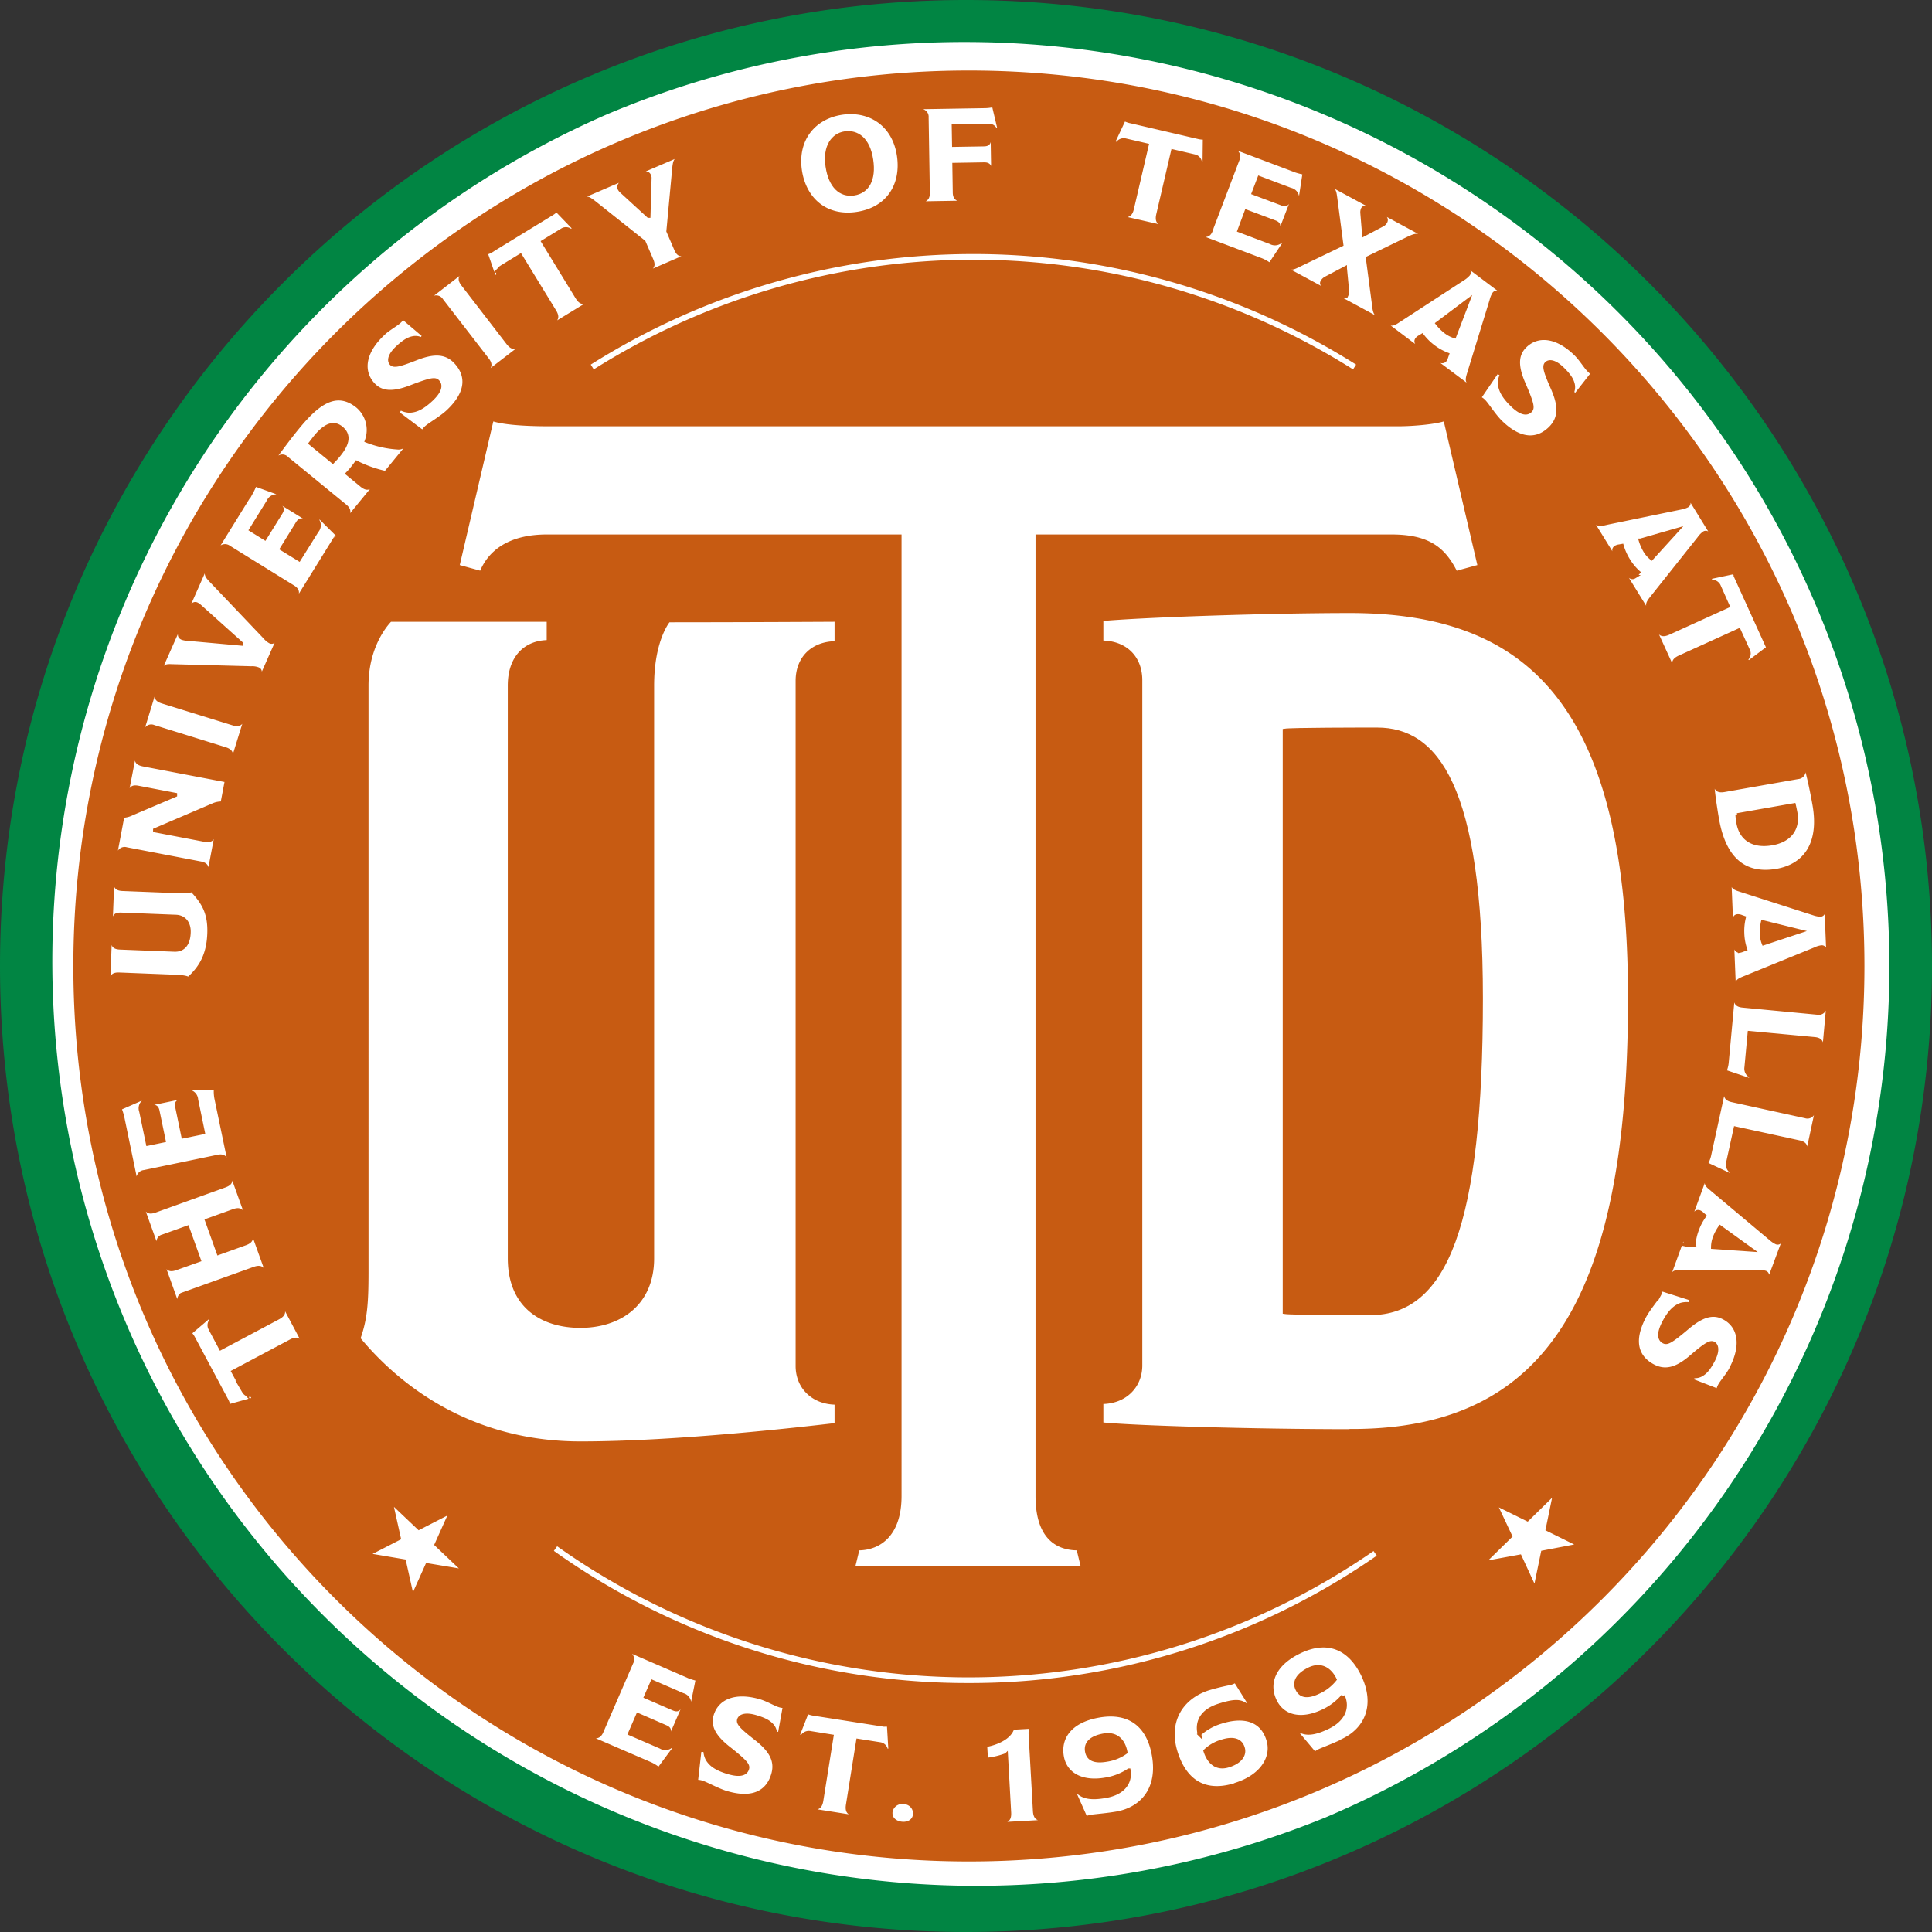 <svg id="Layer_1" data-name="Layer 1" xmlns="http://www.w3.org/2000/svg" viewBox="0 0 541.36 541.36"><rect x="0" y="0" width="541.36" height="541.36" fill="#333333" stroke="none"/><defs><style>.cls-1{fill:#fff;}.cls-2{fill:#018543;}.cls-3{fill:#c75b12;stroke:#c75b12;stroke-miterlimit:10;}</style></defs><title>UTD_emblem_2c_flame_eco</title><circle class="cls-1" cx="270.38" cy="271.46" r="265.16"/><path class="cls-2" d="M287.75,28.67A259,259,0,0,1,388.52,526.15,259,259,0,0,1,187,49,257.28,257.28,0,0,1,287.75,28.67m0-11.77C138.26,16.9,17.07,138.09,17.07,287.58S138.26,558.26,287.75,558.26,558.43,437.07,558.43,287.58,437.24,16.9,287.75,16.9Z" transform="translate(-17.07 -16.9)"/><path class="cls-3" d="M511,275.25a13.84,13.84,0,0,0-.33,3.2,8.07,8.07,0,0,0,.57,2.83l10.33-3.42v0Z" transform="translate(-17.07 -16.9)"/><path class="cls-3" d="M419.81,107.54a13.76,13.76,0,0,0,2.26,2.28,8,8,0,0,0,2.55,1.35L428.51,101l0,0Z" transform="translate(-17.07 -16.9)"/><path class="cls-3" d="M513.63,253.26c5.35-.94,7.32-4.51,6.61-8.54-.12-.69-.32-1.62-.47-2.26l-15.92,2.8a18.35,18.35,0,0,0,.27,2.22C504.9,251.9,508.21,254.21,513.63,253.26Z" transform="translate(-17.07 -16.9)"/><path class="cls-3" d="M479.87,173.36l7.33-8.06,0,0-10.46,3a13.86,13.86,0,0,0,1.28,2.95A7.93,7.93,0,0,0,479.87,173.36Z" transform="translate(-17.07 -16.9)"/><path class="cls-3" d="M256.32,71.18c3.88-.57,5.75-4,4.94-9.46-.89-6-4.14-8-7.44-7.52s-5.76,3.67-4.93,9.3S252.6,71.72,256.32,71.18Z" transform="translate(-17.07 -16.9)"/><path class="cls-3" d="M497.56,363.54a8.05,8.05,0,0,0-.55,2.83l10.88.75v0l-8.83-6.37A13.83,13.83,0,0,0,497.56,363.54Z" transform="translate(-17.07 -16.9)"/><path class="cls-3" d="M105.41,139.37c-.55.67-1,1.33-1.35,1.77l6.27,5.13c.58-.59,1.14-1.2,1.63-1.81,2.77-3.38,3-5.77.77-7.63C110.63,135.11,108.31,135.83,105.41,139.37Z" transform="translate(-17.07 -16.9)"/><path class="cls-3" d="M383.89,484.61c-3,1.48-4.38,3.45-3.31,5.64s3.23,2.12,6.09.73a12.18,12.18,0,0,0,4.45-3.48C389.65,484.48,387.08,483.06,383.89,484.61Z" transform="translate(-17.07 -16.9)"/><path class="cls-3" d="M288.54,37.16c-138.3,0-250.42,112.12-250.42,250.42S150.24,538,288.54,538,539,425.88,539,287.58,426.85,37.16,288.54,37.16ZM528,272.35l.84,0,.44,10.93-.84,0a.89.89,0,0,0-1-1,6,6,0,0,0-1.81.57l-20.11,8.19c-1.54.64-1.76,1-1.72,2l-.84,0-.46-11.22.84,0c0,1.07.49,1.59,1.21,1.56a4,4,0,0,0,.94-.29l.64-.23a15.4,15.4,0,0,1-.79-4.43,15.89,15.89,0,0,1,.43-4.4l-.74-.26a2.44,2.44,0,0,0-1-.21c-.76,0-1,.58-1,1.44l-.84,0-.44-10.68.84,0c0,1,.21,1.36,1.79,1.87l21.22,6.81a6.63,6.63,0,0,0,1.46.27A.86.86,0,0,0,528,272.35Zm-5.5-39.6.83-.15c.55,2,1.36,5.54,2.11,9.81,1.92,10.93-2.59,17-10.41,18.42-8.24,1.45-14.62-2.2-16.76-14.31-.62-3.53-1.16-7.46-1.29-9.28l.83-.15c.19,1.1.85,1.53,2.43,1.25l20.66-3.64A1.74,1.74,0,0,0,522.52,232.76Zm-18.7-53.51,8,17.61a6.33,6.33,0,0,0,.91,1.44l-5.66,4.25-.78-.87a2,2,0,0,0,.73-2.37l-2.66-5.82-16.63,7.56c-1.46.66-1.85,1.39-1.39,2.4l-.77.35-4.44-9.72.77-.35c.46,1,1.27,1.23,2.74.57l16.63-7.56L498.7,181a2.15,2.15,0,0,0-2.32-1.12l-.17-1.19,6.93-1.47A6.82,6.82,0,0,0,503.82,179.25Zm-37.25-15.63,21.82-4.49a6.43,6.43,0,0,0,1.41-.48.86.86,0,0,0,.32-1.31l.72-.44,5.74,9.32-.72.44a.88.88,0,0,0-1.37-.32,6,6,0,0,0-1.3,1.38l-13.52,17c-1,1.31-1,1.75-.51,2.59l-.72.44-5.89-9.56.72-.44c.56.91,1.2,1.15,1.82.77a4,4,0,0,0,.68-.71l.44-.52a15.3,15.3,0,0,1-2.86-3.47,15.86,15.86,0,0,1-1.78-4l-.77.14a2.49,2.49,0,0,0-.94.29c-.65.4-.63,1-.18,1.76l-.72.44-5.61-9.1.72-.44C464.63,163.75,464.93,164,466.57,163.63Zm-25.81-33.25c2.51,2.46,4.17,2.64,5.16,1.63.72-.74.64-1.78-1.82-7.46-2.12-4.8-2.17-8.11.21-10.54,3.43-3.49,8.83-3.23,14.29,2.11,1.42,1.39,2.82,3.67,3.62,4.45a3.93,3.93,0,0,0,1.22.88l-4.84,6.18-1-.68a3.56,3.56,0,0,0,.25-2.38c-.28-1.13-.87-2.3-2.91-4.29-2.24-2.2-3.82-2.24-4.54-1.5s-.4,2.12,1.65,6.75c1.83,4.15,2.69,8-.44,11.24-3.53,3.6-8.32,3.95-14-1.57-1.86-1.82-3.84-5-4.75-5.89a4.1,4.1,0,0,0-1.28-.88l5-7.32,1.33.71a5.83,5.83,0,0,0-.64,2.48C437.42,126,438.1,127.78,440.76,130.38ZM319.18,450.83l1.32,5.42H256.13l1.32-5.42c6.32,0,11.74-4.22,11.74-14.75V167.16h-98.9c-10.24,0-16,4.21-18.37,10.24l-6.62-1.81,9.64-41.25c2.41.9,7.83,1.51,16,1.51H408.74c4.52,0,10.84-.6,13.25-1.51l9.64,41.25L425,177.4c-3.31-6.62-7.53-10.24-18.07-10.24h-99.2V436.07C307.73,446.91,312.55,450.83,319.18,450.83ZM181.91,118.91a201.55,201.55,0,0,1,215.84,0l-1.39,2.18a199,199,0,0,0-213.07,0ZM428.32,92.51l.51-.67,8.73,6.58-.51.67a.88.88,0,0,0-1.39.2,6.16,6.16,0,0,0-.71,1.77l-6.39,20.79c-.48,1.6-.32,2,.47,2.6l-.51.67-9-6.75.5-.67c.86.64,1.54.63,2,.05a4.3,4.3,0,0,0,.38-.91l.23-.64a15.32,15.32,0,0,1-3.93-2.19,15.86,15.86,0,0,1-3.13-3.12l-.67.41a2.5,2.5,0,0,0-.77.61c-.46.61-.21,1.18.48,1.7l-.51.67-8.53-6.43.51-.67c.82.62,1.18.7,2.58-.21l18.68-12.16a6.58,6.58,0,0,0,1.14-1A.86.86,0,0,0,428.32,92.51ZM390.38,68.88l10.31,5.57-.4.74a.93.93,0,0,0-1.42.36,2.48,2.48,0,0,0-.13,1l.5,6.1,0,0,5.25-2.77a2,2,0,0,0,.82-.82,1,1,0,0,0-.45-1.42l.4-.74,10.27,5.55-.4.74c-1-.53-1.76-.3-3.52.53l-11.32,5.49L402,102.2c.2,1.63.29,2.59,1.27,3.12l-.4.74-10.35-5.59.4-.74c.69.37,1.23.32,1.47-.12a2.47,2.47,0,0,0,.2-1.41L394,92.07,394,92l-5.45,2.88a2.39,2.39,0,0,0-1,1c-.27.51.05.94.67,1.27l-.4.74-10.13-5.47.4-.74c1,.53,1.45.26,3.31-.65L393,85.45l-1.69-12.92c-.25-1.79-.31-2.38-1.29-2.91Zm-34,12.51L363.9,61.6a1.79,1.79,0,0,0-.84-2.45l.29-.75,16.91,6.38a18.06,18.06,0,0,0,2.3.58l-1.05,6.88-.9-.06A2.42,2.42,0,0,0,378.65,70l-8.72-3.29L368.29,71l8,3c.85.32,1.42.21,1.72-.58l.89.33L376.11,81l-.89-.34c.28-.75-.07-1.21-.92-1.53l-8-3-2,5.37,8.84,3.34a2.43,2.43,0,0,0,3.1-.63l.82.64-4.16,6.24a10.65,10.65,0,0,0-2.4-1.36l-16.64-6.28.3-.79C355.22,83.06,356,82.6,356.42,81.39ZM332.06,50.28a6.72,6.72,0,0,0,2,.7l18.85,4.39a6.39,6.39,0,0,0,1.7.16l-.08,7.08-1.16.08a2,2,0,0,0-1.44-2l-6.23-1.45L341.56,77c-.36,1.56,0,2.31,1.06,2.56l-.19.82L332,78l.19-.82c1.09.25,1.76-.26,2.12-1.82l4.14-17.78-6.11-1.42a2.15,2.15,0,0,0-2.3,1.15l-1-.6ZM293.19,46.7a11.05,11.05,0,0,0,2.3-.31l1.6,6.78-.9.28c-.64-1-1.09-1.4-2.21-1.38l-9.73.17.09,5.32,8.41-.14c1,0,1.48-.37,1.46-1.21h.95l.13,7.8-.91,0c0-.81-.64-1.14-1.55-1.12l-8.41.14.12,7.76c0,1.38.57,2,1.68,2v.84l-10.72.18v-.84c1,0,1.64-.56,1.62-2l-.34-21.19a1.71,1.71,0,0,0-1.68-1.88V47ZM253,48.56c7.71-1.14,14.6,3.14,15.9,12,1.2,8.13-3,14.92-11.75,16.21s-14.69-4.1-15.88-12.15C240,55.73,245.35,49.69,253,48.56Zm-61.9,18.76.33.77a1.3,1.3,0,0,0-.82,1.64,2.66,2.66,0,0,0,.6.78l7.55,6.92.08,0,.3-10.37a2.35,2.35,0,0,0-.16-1c-.24-.56-.84-.81-1.64-.47l-.33-.77,9.7-4.16.33.77c-.68.29-.92.69-1.12,2.73l-1.63,17.52,2.18,5.06c.62,1.44,1.27,1.7,2.29,1.26l.33.77L199.31,93l-.33-.77c1-.44,1.3-1.06.66-2.53l-2.16-5L183.71,73.75c-1.76-1.37-2.1-1.43-2.85-1.11l-.33-.77Zm-36,19.61,16.53-10.11A6.3,6.3,0,0,0,173,75.74l4.92,5.1-.77.88a2,2,0,0,0-2.45-.43l-5.46,3.34,9.54,15.58c.84,1.37,1.6,1.66,2.55,1.08l.44.72-9.13,5.58-.44-.72c1-.58,1.07-1.42.23-2.79l-9.54-15.58-5.36,3.28a2.15,2.15,0,0,0-.83,2.43l-1.16.31-2.31-6.7A6.85,6.85,0,0,0,155.14,86.93Zm-8.84,6.33.51.67c-.79.6-1,1.4,0,2.67l12.69,16.48c1,1.24,1.76,1.4,2.64.72l.51.66L154.1,121l-.51-.67c.85-.65,1-1.46,0-2.73L140.77,101a1.72,1.72,0,0,0-2.48-.51l-.51-.67Zm-21.9,17.2c1.45-1.36,3.79-2.66,4.6-3.43a4,4,0,0,0,.93-1.18l6,5.1-.72,1a3.58,3.58,0,0,0-2.36-.35c-1.14.23-2.33.77-4.41,2.72-2.29,2.15-2.4,3.72-1.69,4.47s2.1.49,6.81-1.36c4.22-1.66,8.15-2.35,11.21.91,3.45,3.68,3.59,8.48-2.16,13.88-1.9,1.78-5.15,3.63-6.09,4.5a4.06,4.06,0,0,0-.93,1.24l-7.1-5.35.77-1.3a5.8,5.8,0,0,0,2.45.74c1.69,0,3.5-.61,6.22-3.15,2.56-2.4,2.82-4.06,1.85-5.09-.7-.75-1.75-.72-7.53,1.51-4.89,1.91-8.2,1.82-10.53-.66C118.33,121.08,118.82,115.69,124.4,110.46ZM66.94,193.28l.77.34c-.42.94-.49,1.68.38,2.06a4.57,4.57,0,0,0,1,.23l15.65,1.41,0-.07L73.08,186.79a3.73,3.73,0,0,0-.86-.6c-.8-.36-1.33.27-1.66,1l-.77-.34,4.57-10.33.77.34c-.45,1-.06,1.55,1.11,2.79l15.13,15.89a4.92,4.92,0,0,0,1.37,1.15.87.87,0,0,0,1.24-.44l.77.34-4.14,9.36-.77-.34a.87.87,0,0,0-.49-1.25,4.42,4.42,0,0,0-1.85-.27l-22.12-.58c-1.68-.07-2,0-2.5,1l-.77-.34Zm-6.77,17.78.8.25c-.29.95,0,1.72,1.52,2.2l19.85,6.15c1.5.46,2.24.13,2.57-.93l.8.25-3.17,10.24-.8-.25c.32-1-.06-1.74-1.59-2.22l-20-6.21a1.71,1.71,0,0,0-2.31,1l-.8-.25Zm-8.73,34.5a6.25,6.25,0,0,0,2.62-.68l12.14-5.16,0-.16-10.44-2c-1.43-.27-2,.12-2.22,1.26l-.83-.16L54.58,229l.83.16c-.21,1.09.19,1.67,1.76,2l23.39,4.46-1.21,6.37a5.63,5.63,0,0,0-2.54.48l-16.35,7,0,.16,13.89,2.65c1.54.29,2.23-.08,2.44-1.17l.83.16-1.83,9.65-.83-.16c.21-1.09-.26-1.73-1.83-2L52.49,254.8a1.72,1.72,0,0,0-2.18,1.26l-.83-.16Zm-3.12,45.91-.84,0,.41-10.72.84,0c0,1.11.36,1.66,2,1.73l15.19.6c2.79.11,4-2,4.09-4.88.1-2.56-1.25-4.39-3.65-4.48l-15.26-.6c-1.6-.07-2,.42-2.09,1.53l-.84,0,.4-10.27.84,0c0,1.11.47,1.63,2.07,1.69l15.57.61c1.61.06,3.25,0,3.76-.35,3.31,3.48,5.06,6.52,4.84,12.21s-2.16,9.42-5.8,12.62c-.48-.39-1.81-.57-3.72-.64l-15.68-.62C48.81,289.84,48.36,290.45,48.32,291.48Zm7.5,55.82-.79.16-3.67-17.72a18.11,18.11,0,0,0-.74-2.25l6.37-2.8.44.79a2.43,2.43,0,0,0-.86,2.84l1.9,9.14,4.53-.94-1.73-8.34c-.19-.89-.59-1.31-1.41-1.14l-.19-.93,7.6-1.58.19.93c-.79.16-1,.71-.8,1.6l1.73,8.34L74,334.24,72.09,325a2.44,2.44,0,0,0-2.19-2.29l.1-1,7.5.17a10.7,10.7,0,0,0,.14,2.76L81.25,342l-.83.17c-.23-1.09-1-1.48-2.28-1.21l-20.71,4.3A1.79,1.79,0,0,0,55.82,347.3Zm11.54,34.33-.79.29-3.63-10.11.79-.29c.38,1.05,1.1,1.36,2.61.82L72.88,370l-3.29-9.17-6.94,2.49a1.54,1.54,0,0,0-1.09,2.15l-.79.29-3.62-10.07.79-.28c.38,1,1.08,1.32,2.59.78l19.45-7c1.48-.53,1.95-1.14,1.54-2.26l.79-.28,3.62,10.07-.79.28c-.38-1-1.13-1.35-2.64-.81L75,358.89l3.29,9.17,7.51-2.7c1.48-.53,1.91-1.25,1.53-2.3l.79-.28,3.63,10.11-.79.28c-.36-1-1.13-1.35-2.64-.81l-19.85,7.12A1.6,1.6,0,0,0,67.36,381.63Zm33.93,11.48c-.53-1-1.35-1.15-2.77-.4l-16.13,8.57,3,5.53a2.16,2.16,0,0,0,2.39,1L88,409l-6.83,1.9a6.88,6.88,0,0,0-.79-2l-9.12-17.07a6.31,6.31,0,0,0-1-1.39l5.39-4.59.83.82a2,2,0,0,0-.58,2.41l3,5.64L95,386.16c1.42-.75,1.76-1.5,1.23-2.48l.74-.39,5,9.42Zm8.84-223.93-9.36,15.11-.72-.44c.59-.95.29-1.76-.82-2.45l-18-11.14a1.79,1.79,0,0,0-2.56.36L78,170.2l9.52-15.36a18.33,18.33,0,0,0,1-2.14l6.55,2.36-.23.88a2.43,2.43,0,0,0-2.57,1.46l-4.91,7.93,3.93,2.44,4.48-7.22c.48-.77.48-1.35-.24-1.79l.5-.81,6.6,4.09-.5.81c-.68-.42-1.2-.16-1.68.61L96,170.66l4.88,3,5-8a2.43,2.43,0,0,0,0-3.17l.78-.68,5.32,5.28A10.73,10.73,0,0,0,110.13,169.18Zm4.18-7.93c.65-.8.66-1.59-.58-2.61L97.43,145.3a1.66,1.66,0,0,0-2.53.07l-.65-.53c1.14-1.52,3.6-4.94,6.27-8.19,5.39-6.57,10.72-10.84,16.81-5.85a8.74,8.74,0,0,1,2.45,9.62,28.93,28.93,0,0,0,8.69,1.94,2.19,2.19,0,0,0,2.11-.94l.65.53-6.09,7.43a34.61,34.61,0,0,1-8.16-2.89c-.26.37-.73,1-1.22,1.61s-.94,1.09-1.34,1.51l4,3.29c1.24,1,2,.92,2.67.06l.65.53-6.8,8.29Zm5.52,212.1V209c0-12.15,6.6-18.37,6.6-18.37h44.33v6.12c-6.28,0-10.91,4.19-10.91,12.24V369.48c0,13.85,9.59,19,19.84,19,10.91,0,20.17-6.12,20.17-19V209c0-13,4.56-18.23,4.56-18.23,20.85,0,47-.15,47-.15v6.44c-6.61,0-10.91,4.19-10.91,10.63v192c0,5.8,4.3,10.31,10.91,10.31v6.12c-8.6,1-44.25,5.18-71.7,5.18-31.09,0-51.26-16.11-62.17-29.32C119.5,386.56,119.83,382,119.83,373.34Zm16.93,82.07-4.14,9.22-2.3-10.31-10.42-1.76,9-4.62-2.29-10.3,7.85,7.45,9-4.62-4.14,9.22,7.85,7.45Zm73.49,38.74a2.43,2.43,0,0,0-1.83-2.33l-8.56-3.71L198,492.35l7.8,3.38c.83.36,1.41.28,1.74-.49l.87.38-3.08,7.12-.87-.38c.32-.73,0-1.21-.85-1.57l-7.8-3.39-2.28,5.26,8.68,3.76a2.43,2.43,0,0,0,3.13-.47l.79.68-4.45,6a10.74,10.74,0,0,0-2.33-1.47L183,504.09l.33-.77c1,.44,1.79,0,2.31-1.17l8.4-19.39a1.79,1.79,0,0,0-.72-2.48l.32-.73,16.6,7.19a18,18,0,0,0,2.27.69l-1.38,6.82Zm25.28,8.56-1.22-.12a3.55,3.55,0,0,0-.9-2.21c-.78-.86-1.85-1.62-4.59-2.41-3-.88-4.42-.18-4.71.81s.65,2.06,4.64,5.18c3.58,2.79,6.18,5.82,4.93,10.11-1.41,4.84-5.47,7.39-13,5.18-2.5-.73-5.74-2.59-7-2.95a4.07,4.07,0,0,0-1.54-.17l1-8.82h1.51a5.8,5.8,0,0,0,.61,2.48c.87,1.45,2.31,2.7,5.88,3.75,3.37,1,4.93.36,5.33-1,.29-1-.27-1.87-5.13-5.72-4.14-3.23-5.74-6.13-4.79-9.39,1.37-4.69,6.26-7,13.6-4.86,1.9.55,4.22,1.91,5.29,2.22a4,4,0,0,0,1.49.2Zm29.86,4.81a2,2,0,0,0-1.58-1.91l-6.33-1-2.87,18c-.25,1.59.14,2.3,1.24,2.48l-.13.83-10.57-1.67.13-.83c1.1.17,1.74-.38,2-2l2.87-18-6.2-1a2.15,2.15,0,0,0-2.22,1.31l-1.09-.52,2.59-6.59a6.84,6.84,0,0,0,2,.56l19.14,3a6.33,6.33,0,0,0,1.71,0l.42,7.07Zm4.46,20.35c-1.81-.14-3.34-1.29-3.19-3.19a3.2,3.2,0,0,1,3.65-2.74,3.13,3.13,0,0,1,3.1,3.26C273.26,527.11,271.66,528,269.85,527.88Zm28.53.09,0-.84c1-.06,1.63-.55,1.52-2.38l-.89-16.1a21.76,21.76,0,0,1-5.6,1.31l-.23-4c1.68-.25,6.66-1.56,7.63-4.86l5.2-.29a6.84,6.84,0,0,0-.21,2.23L307,524.35c.1,1.76.79,2.25,1.82,2.19l0,.84ZM330,525c-2.72.48-6.32.76-7.13.9a6.32,6.32,0,0,0-1.55.47l-3.11-7,.85-.38c1.42,1.38,3.53,2,7.88,1.21,4.83-.85,7-3.78,6.43-7.26a16.54,16.54,0,0,1-6.51,2.54c-6.87,1.21-11.34-1.57-12.19-6.39-.93-5.27,2.26-10,10.31-11.4,8.45-1.49,13.86,2.57,15.34,11C342,518,337.2,523.69,330,525Zm33.45-8.06c-8.45,2.73-14.17-.6-16.84-8.86-2.85-8.84,1.53-15.57,9-18a62.45,62.45,0,0,1,6.15-1.51,6.4,6.4,0,0,0,1.49-.64l3.95,6.32-.77.57c-1.59-1.17-2.91-1.63-7.95,0-4.48,1.45-6.21,4.42-5.33,8a15.49,15.49,0,0,1,5.9-3.36c6.61-2.14,11.56-.64,13.3,4.74C374,509,370.92,514.48,363.45,516.89Zm30-12.32c-2.48,1.21-5.86,2.47-6.61,2.83a6.32,6.32,0,0,0-1.36.87l-4.91-5.85.72-.6c1.74.94,3.94.93,7.91-1,4.42-2.15,5.65-5.55,4.19-8.75a16.5,16.5,0,0,1-5.56,4.23c-6.27,3-11.33,1.59-13.47-2.8-2.34-4.81-.56-10.22,6.78-13.78,7.72-3.75,14-1.33,17.77,6.36C403,494.6,400,501.38,393.41,504.57ZM288.52,489a200,200,0,0,1-116.95-37.42l1.5-2.1a198.89,198.89,0,0,0,229,1.34l1.48,2.11A200.15,200.15,0,0,1,288.52,489Zm160.84-37.13-2.14,10.35L442.95,453l-10.38,1.91,7.73-7.57L436,438.2l9.06,4.47,7.73-7.58-2.12,10.33,9.06,4.47Zm-53.33-34c-27.45,0-61.69-1-70.29-1.93v-6.12c6.61,0,10.91-4.51,10.91-10.31v-192c0-6.44-4.3-10.63-10.91-10.63v-6.44c10.58-1,45.82-2.26,69.63-2.26,50.93,0,78.38,27.06,78.38,108.58C473.75,380.11,450.93,417.81,396,417.81Zm106.13-17.49c-.92,1.76-2.7,3.76-3.21,4.75a4,4,0,0,0-.48,1.42l-7.32-2.84.35-1.17a3.55,3.55,0,0,0,2.35-.45c1-.59,1.95-1.5,3.26-4,1.45-2.78,1-4.3.12-4.77s-2.15.23-6,3.53c-3.44,3-6.92,4.91-10.89,2.84-4.48-2.33-6.2-6.81-2.55-13.79,1.2-2.3,3.66-5.12,4.25-6.25a4,4,0,0,0,.47-1.48l8.47,2.69-.29,1.48a5.84,5.84,0,0,0-2.56.11c-1.59.57-3.1,1.73-4.82,5-1.62,3.11-1.32,4.76-.06,5.41.92.48,1.89.1,6.61-3.9,4-3.41,7.14-4.42,10.16-2.85C504.37,388.31,505.69,393.55,502.16,400.32ZM513,375l-.79-.29a.88.88,0,0,0-.59-1.27,6.17,6.17,0,0,0-1.9-.16l-21.76-.05c-1.67,0-2,.28-2.35,1.21l-.79-.29,3.84-10.55.79.29c-.37,1-.16,1.66.53,1.91a4,4,0,0,0,1,.09l.68,0a15.23,15.23,0,0,1,.95-4.4,15.71,15.71,0,0,1,2.07-3.9l-.59-.52a2.46,2.46,0,0,0-.81-.56c-.72-.26-1.19.14-1.49,1l-.79-.29,3.66-10,.79.29c-.35,1-.32,1.33,1,2.41l17.09,14.34a6.59,6.59,0,0,0,1.25.81.86.86,0,0,0,1.22-.57l.79.29Zm10.76-35.83-.82-.18c.21-1-.17-1.73-1.66-2.05l-17.93-3.9-2.09,9.53a2.33,2.33,0,0,0,1.13,2.7l-.51.9L495.1,343a8,8,0,0,0,.91-2.21L499.9,323l.82.18c-.23,1.05.21,1.74,1.7,2.06L523,329.75a1.69,1.69,0,0,0,2.18-1.22l.82.18Zm4.52-29.27-.84-.08c.09-1-.38-1.69-1.9-1.83l-18.27-1.7-.9,9.69a2.32,2.32,0,0,0,1.45,2.54l-.4,1-7.11-2.4a7.88,7.88,0,0,0,.64-2.3l1.67-18,.84.08c-.1,1.07.42,1.7,1.94,1.84l21,2a1.69,1.69,0,0,0,2-1.47l.84.08Z" transform="translate(-17.07 -16.9)"/><path class="cls-3" d="M403,221.27c-4.63,0-24,0-26,.32v163c2,.32,21.68.32,24,.32,21.17,0,31.09-24.81,31.09-88.28C432.08,237.06,419.51,221.27,403,221.27Z" transform="translate(-17.07 -16.9)"/><path class="cls-3" d="M326.33,503.14c-3.33.59-5.16,2.11-4.73,4.52s2.53,2.93,5.66,2.38a12.17,12.17,0,0,0,5.24-2.13C331.91,504.6,329.83,502.52,326.33,503.14Z" transform="translate(-17.07 -16.9)"/><path class="cls-3" d="M359.47,504.84a11.12,11.12,0,0,0-4.69,2.68c1,3.2,3.19,5.2,6.57,4.1,3.23-1,4.66-3,4-5C364.68,504.43,362.5,503.86,359.47,504.84Z" transform="translate(-17.07 -16.9)"/></svg>